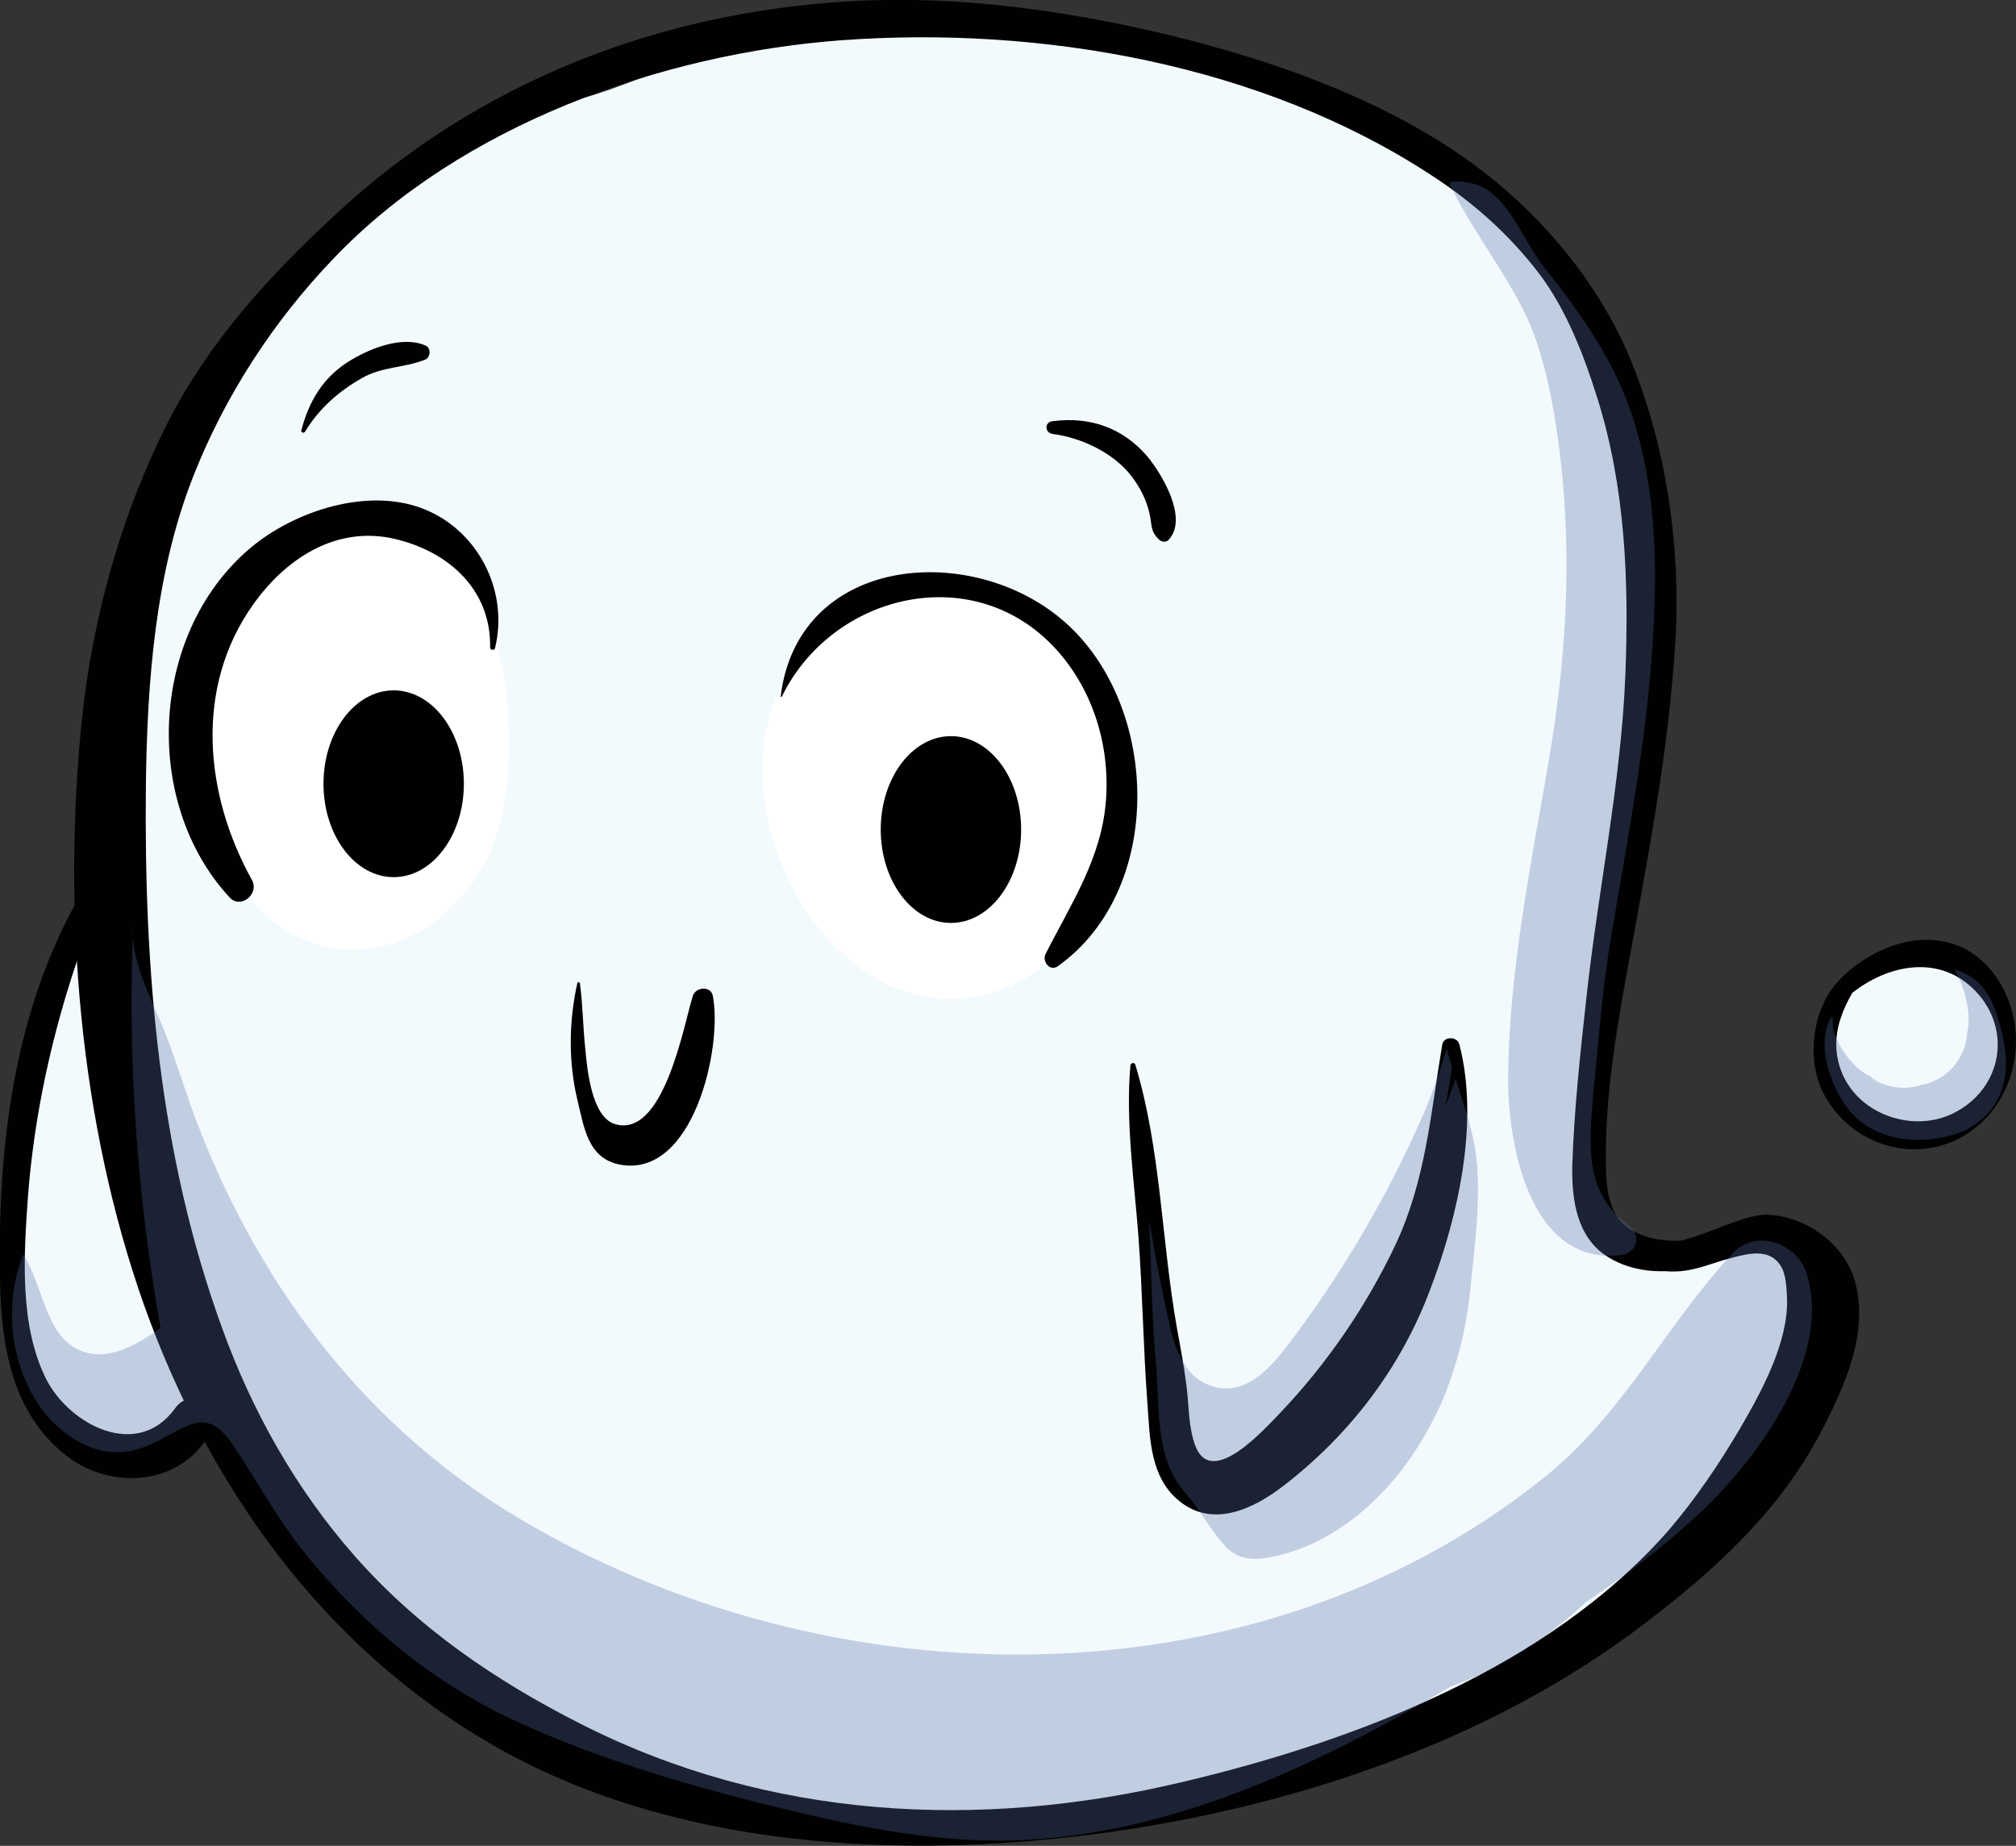 <?xml version="1.0" encoding="utf-8"?>
<!-- Generator: Adobe Illustrator 25.2.1, SVG Export Plug-In . SVG Version: 6.00 Build 0)  -->
<svg version="1.1" id="Layer_1" xmlns="http://www.w3.org/2000/svg" xmlns:xlink="http://www.w3.org/1999/xlink" x="0px" y="0px"
	 viewBox="0 0 330.3 302.4" style="enable-background:new 0 0 330.3 302.4;" xml:space="preserve">
<rect x="0" y="0" width="330.3" height="302.4" fill="#333333" stroke="none"/>
<style type="text/css">
	.st0{fill:#F3FAFE;}
	.st1{fill:#FFFFFF;}
	.st2{fill:#010101;}
	.st3{opacity:0.31;fill:#536DA5;enable-background:new    ;}
</style>
<g>
	<g>
		<g>
			<path class="st0" d="M296.7,206.9c-3.1-1.7-6.5-3.5-10.1-3c-2.6,0.4-4.4,2.6-7,2.8c-3.9,0.4-9.4-2.2-12.3-4.6
				c-9.2-7.6-7.8-22.7-5.6-33.1c2.9-13.5,6.6-26.6,8.4-40.3c1.9-14.6,2.1-29.2,0.3-43.8c-0.3-2.5-1.5-4.4-3-5.7c0-0.1,0-0.2,0-0.4
				c-0.2-6.9-1.8-13.2-4.5-19.5C258,47.6,250,37.8,240,30.1c-20.1-15.4-46.3-23-71.2-25.6c-14-1.5-29.4-0.2-43.2,2.3
				c-6.8,1.2-13.4,3.2-19.9,5.7c-7,2.7-13.1,5.1-20.7,4.9c-0.5,0-0.9,0-1.4,0c-6.9,5-14.6,8.9-21.5,13.9C56,35.6,51,40.8,45.7,45.8
				c-2.7,4.2-6.4,11.3-11.2,13c-1,2-2,4-2.9,6.1C20,91.1,14.8,119.8,17.2,148.3c-1.6,0.5-3,1.7-3.9,3.8c-0.3,0.6-0.5,1.3-0.8,1.9
				l0,0v0.1c-8.4,20.4-14.3,45.6-9.2,67.4C5.7,231.6,13.4,238.6,24,238c5.1-0.3,9.3-1.9,13-4.4c0.5,2,1.1,4,1.8,5.7
				c3.5,9,10.1,16.7,17.6,22.7c5.9,4.7,12.5,8.3,19.2,11.6c3.6,8.5,12.8,13.6,20.9,17.6c10.3,5,21.1,7.3,32.6,7.1
				c6-0.1,11.9-0.8,17.9-1.7c4.6,1.5,10,1.6,14.4,1.7c8.5,0.4,16.8-0.2,25.2-1.3c17-2.3,33.5-7.2,48.9-14.7
				c13.3-6.4,25.6-15,36.4-25.1c5.4-5.1,10.5-10.6,15-16.6c2.2-2.9,4.3-5.9,6.2-9c1.1-1.7,2.1-3.4,3.1-5.1c0.8-1.6,1.3-3.9,2.3-5.2
				C302.2,217,302.4,210,296.7,206.9z"/>
			<path class="st0" d="M329.1,170.2c-0.2-2.9,0.6-5.5-1.1-8c-2.3-3.3-5.5-4.4-9.3-4.8c-0.6-0.1-1.3,0-1.9,0.1
				c-8.4-2.6-17.8,5.4-16.9,14.9c1.1,11.3,13.1,17.8,23.1,12.2C328.1,181.8,329.5,175.9,329.1,170.2z"/>
		</g>
	</g>
	<path class="st1" d="M83,113.8c-0.2-2.5-0.7-4.9-1.5-7.1c2.8-14.5-14.1-26.3-28.1-20.4c-18.5,7.8-23.2,33.2-17.9,50.7
		c2.8,9.1,9.9,17.1,19.7,18.4c9.4,1.3,18.2-4.3,23.1-12.1C83.8,134.7,83.8,123.6,83,113.8z"/>
	<path class="st1" d="M177,108.5c-7.3-11.1-18.2-14.8-30.9-12.1c-7.5,1.6-14.3,7-16.7,14c-0.2,0.3-0.4,0.6-0.6,0.9
		c-12,19.4,5.4,55.3,29.9,52.1C183,160.2,188.5,126,177,108.5z"/>
	<g>
		<g>
			<path class="st2" d="M185.2,174.6c-0.8,9.1,0.6,18.6,1.3,27.7c0.7,9.2,0.8,18.5,1.5,27.7c0.4,5.6,0.4,12,5.2,15.9
				c5.5,4.5,12.2,1.3,17.1-2.5c10.8-8.3,19.2-19.3,24-32.1c4.6-12,8.1-27.5,4.8-40.2c-0.3-1.3-2.5-1.4-2.8,0
				c-1.9,11.3-2.7,22.3-7.7,32.9c-4.7,9.9-11.1,19.3-18.7,27.3c-2.7,2.8-11.3,12.5-14,5.7c-1.2-3-1.1-6.8-1.5-9.9
				c-0.4-3.2-1-6.4-1.6-9.7c-2.5-14.1-2.6-29.2-6.8-43C185.9,174,185.2,174.1,185.2,174.6L185.2,174.6z"/>
		</g>
	</g>
	<g>
		<g>
			<path class="st2" d="M18.3,138.8C3.1,159.2-0.5,184.8,0,209.7c0.2,10.7,1.9,21.8,10.9,28.8c7.6,5.9,19.3,4.8,23.8-4.3
				c2-4-3.4-7.1-6-3.5c-6.2,8.6-17.3,2.7-21.1-4.7c-4.5-8.9-3.7-20.5-3-30.2c1.5-19.3,7-38.6,15.1-56.2
				C20.2,138.7,18.9,137.9,18.3,138.8L18.3,138.8z"/>
		</g>
	</g>
	<g>
		<g>
			<path class="st2" d="M269.5,205.3c0.1,0,0.1-0.2,0-0.2C269.4,205.2,269.4,205.3,269.5,205.3L269.5,205.3z"/>
		</g>
	</g>
	<g>
		<g>
			<path class="st2" d="M277.3,203c-3.4,0.7-8.1,0.1-10.9-2.1c-3.3-2.6-3.3-7.7-3.3-11.5c0-10.1,1.6-19.9,3.4-29.8
				c3.3-18.1,6.9-36.3,8-54.7c0.9-15.4-1.5-31.8-7.4-46.1c-5.7-13.7-16.4-25.8-28.7-34c-13.9-9.3-30.4-15-46.6-19
				c-17.1-4.1-34.9-6.6-52.4-5.6c-31.6,1.8-61.2,13.3-84.5,35c-10.8,10-20.6,20.7-27.4,34c-7.7,15.2-12.3,31.9-14.1,48.8
				c-3.2,31.5-0.4,65.9,10.2,95.8c10.6,29.7,29.3,56,57,72c29.4,17,66.5,18.9,99.4,14.6c31.4-4.2,63.8-14.9,89.3-34.3
				c11.8-9,22.3-18.5,29.2-31.8c3.7-7.1,7.5-15.6,5.6-23.7c-1.5-6.5-7.9-11.3-14.5-11.6c-6.1-0.2-18.1,9-22.8,2.3
				c-0.9-1.2-3.3-0.5-2.6,1.1c1.8,4.2,5.7,6,10.1,5.9c3.3,0,6.2-1.4,9.3-2.2c2.7-0.7,6.2-1.7,8.1,1.2c1,1.5,1,3.9,1.1,5.7
				c0.1,7.1-4.2,15-7.7,21c-3.4,5.8-7.4,11.7-11.8,16.8c-19.7,22.4-51.1,34.4-79.4,41.1c-33.4,8-67.9,6.2-98.8-9.5
				c-14-7.1-26.6-15.7-37-27.5c-9.6-10.9-16.8-23.7-21.7-37.3c-10.4-28.5-12.8-58.7-12.5-88.8c0.2-16.9,1.5-34.8,7.7-50.6
				c5.2-13.3,13.2-25.6,23.1-35.9c20.8-21.8,53.6-33.5,83.1-35.7c32.7-2.4,68.9,3.9,96.7,22.1c6.8,4.4,12.9,9.8,17.8,16.3
				c4.4,5.9,7.2,13.2,9.4,20.2c4.6,14.6,5.2,30,4.6,45.3c-0.7,17.8-4.5,35.4-6.4,53.1c-1,9-2,18.3-2.3,27.4
				c-0.1,5.5,0.7,11.7,5.8,14.9c4.4,2.8,10.5,3,15.3,1.2C280.8,206,279.9,202.5,277.3,203L277.3,203z"/>
		</g>
	</g>
	<g>
		<g>
			<path class="st2" d="M81.1,106.2c2.2-8.9-2.3-18.4-10.5-22.3c-9.1-4.4-21.5-0.6-29,5.4c-17,13.7-18.6,41.9-4,57.7
				c1.8,2,4.9-0.5,3.7-2.8c-7.8-14-9.5-31.6,0.2-45.2c5.2-7.3,13.1-12.6,22.3-10.9c9.1,1.8,16.7,8.1,16.5,18
				C80.3,106.5,81,106.6,81.1,106.2L81.1,106.2z"/>
		</g>
	</g>
	<g>
		<g>
			<path class="st2" d="M128.1,114.1c8.2-16.7,30.8-22.3,44.3-8.4c6.5,6.7,9.5,16.2,8.8,25.4c-0.7,9.5-5.7,16.9-9.9,25.2
				c-0.6,1.2,0.7,2.9,2,2c18-12.8,16.7-43.9,0.2-57.2c-15.3-12.4-42.8-9.8-45.6,13C127.8,114.2,128,114.2,128.1,114.1L128.1,114.1z"
				/>
		</g>
	</g>
	<g>
		<g>
			<path class="st2" d="M94.6,161c-1.4,6.3-1.5,12.9,0,19.2c1.1,4.5,1.7,9.6,7,10.6c12,2.2,16.8-19.2,15.2-27.6
				c-0.3-1.8-2.9-1.5-3.3,0c-1.5,4.8-4.8,23.6-12.9,20.9c-3.7-1.3-4.4-9-4.7-12.2c-0.4-3.7-0.4-7.2-0.9-10.9
				C94.8,160.9,94.6,160.9,94.6,161L94.6,161z"/>
		</g>
	</g>
	<ellipse class="st2" cx="64.5" cy="128.4" rx="11.5" ry="15.3"/>
	<ellipse class="st2" cx="155.8" cy="135.9" rx="11.5" ry="15.3"/>
	<g>
		<g>
			<path class="st2" d="M50,70.7c2.2-3.7,5.5-6.6,9.2-8.7c3.4-2,7.1-1.7,10.5-3.1c0.9-0.4,0.9-2,0-2.3c-3.9-1.7-9.4,0.6-12.7,2.7
				c-4.1,2.6-6.4,6.5-7.6,11.1C49.2,70.8,49.7,71.1,50,70.7L50,70.7z"/>
		</g>
	</g>
	<g>
		<g>
			<path class="st2" d="M172.5,71.1c4.7,0.6,9.9,3.1,12.8,6.8c1.4,1.8,2.5,3.9,3,6.1c0.5,2,0.1,3,1.6,4.4c0.4,0.4,1.2,0.5,1.6,0
				c3.2-3.5-1.1-10.7-3.5-13.6c-4-4.7-9.4-6.6-15.5-5.8C171.1,69.1,171.1,70.9,172.5,71.1L172.5,71.1z"/>
		</g>
	</g>
	<g>
		<g>
			<path class="st2" d="M306.6,157.7c-8.8,1.8-11.6,14.3-7.8,21.5c4.8,9.1,16.6,12.1,24.8,5.6c7.5-6,8.9-17.3,3.2-25.1
				c-6.8-9.2-18.7-6.2-25.6,1c-1.4,1.4,0.6,3.3,2.1,2.1c6.1-4.9,14.6-6.5,20.4-0.4c6,6.3,4.3,15.9-3.5,19.9
				c-6.8,3.5-16.2,0.2-18.7-7.3c-2.2-6.5,1.6-12.2,5.2-17.2C306.8,157.7,306.7,157.6,306.6,157.7L306.6,157.7z"/>
		</g>
	</g>
	<path class="st3" d="M296,208.6c-1.6-5-8.4-7.4-12.2-3.2c-11.2,12.1-17.8,26.3-31,36.8C205.5,280,136.1,279,85.3,248.9
		c-24.8-14.7-42.2-37.3-52.6-63.9c-2.1-5.3-3.7-10.9-5.8-16.2c-2-5-5.6-11.5-5.1-17.1c0,0.2,0,0.3,0,0.5
		c-0.9,21.9,0.7,43.8,4.5,65.4c-3.9,2.7-8.6,5.5-13,3.7c-5.9-2.3-6.1-10.5-9.5-15.8c-2.7,6.9-2.4,14.9,0.8,21.6
		c3.1,6.8,10.5,12.4,17.6,10.4c7.1-1.9,10.8-8.4,15.8-1c4.2,6.2,7.6,12.7,12.4,18.5c9.3,11.4,21,21,34.4,27.1
		c12.7,5.8,25.9,9.8,39.4,13.2c13.6,3.4,27.6,6.6,41.7,6.2c25.6-0.7,50-12.3,71.8-25.2c4.3-1.5,8.5-3.8,11.6-5.7
		c3.7-2.3,7.3-5.1,10.5-8.1c6.8-4.6,13.3-9.5,19.2-15.1C288.3,238.5,300.2,222.1,296,208.6z"/>
	<path class="st3" d="M229.2,241.4c2.8-3.5,5.1-7.5,6.9-11.4c2.7-6.3,4.3-13,4.9-19.8c0.7-6.8,1.6-13.6,0.9-20.5
		c-0.5-4.3-2-8.6-3.4-12.9c-0.5,1.4-1.1,2.9-1.6,4.3c0.3-2.1,0.7-4.2,1-6.3c-0.3-1-0.6-2-0.9-3c-1.2,4.1-2.6,8.2-4.4,12.1
		C227,196.6,219,210,210.5,221c-2.9,3.7-6.8,7.7-11.9,6.1c-4.8-1.5-6.3-6.7-7.2-11.1c-1.2-5.3-2.2-10.6-3.1-16
		c0.3,7.8,0.4,15.7,1.1,23.5c0.7,7.6-0.3,15.3,4.9,21.2c2.2,2.5,3.8,5.6,6,8.1c2.5,3.1,5.5,2.9,9.3,2
		C217.3,252.9,224.1,247.8,229.2,241.4z"/>
	<path class="st3" d="M328.1,169.7c-1.2-5.2-2.7-9.4-7.9-10.9c1.8,3.1,2.7,7.2,2.2,9.9c0,0.2-0.1,0.3-0.1,0.5
		c-0.2,3.4-2.3,6.7-5.9,8.1c-0.5,0.2-1,0.3-1.5,0.4c-2.3,0.8-4.8,0.7-7.3-0.5c-0.5-0.3-0.9-0.6-1.2-0.9c-1.6-0.7-2.8-2-3.9-3.4
		c-1.4-1.9-2.5-4.2-2.2-6.3c-0.2,0-0.4,0.1-0.5,0.4c-2.3,4.6,0.4,11.9,3.7,15.5c4.5,4.9,12.7,5.2,18.4,2.7
		C327.9,182.2,329.7,176.4,328.1,169.7z"/>
	<path class="st3" d="M264,153.2c2.8-16.5,6-33.1,6.9-49.9c0.8-14.6,0-29.9-6.8-43.1c-3-5.8-7-11.3-11.1-16.4
		c-3.6-4.5-6.1-12.6-12-13.8c-0.7-0.2-3.8-0.6-3.5,0.1c3.2,6.7,7.8,12.7,11.3,19.2c2.9,5.2,4.4,10.9,5.5,16.7
		c3.6,19.6,2.8,39.3-0.6,58.9c-2.9,16.9-6.4,33.9-6.6,51.1c-0.2,11,3.4,31.5,18.5,29.6c2.6-0.3,3.4-3.2,1.3-4.8
		c-7.4-5.4-6.5-13.1-5.9-21.2C261.9,170.7,262.5,162,264,153.2z"/>
</g>
</svg>
